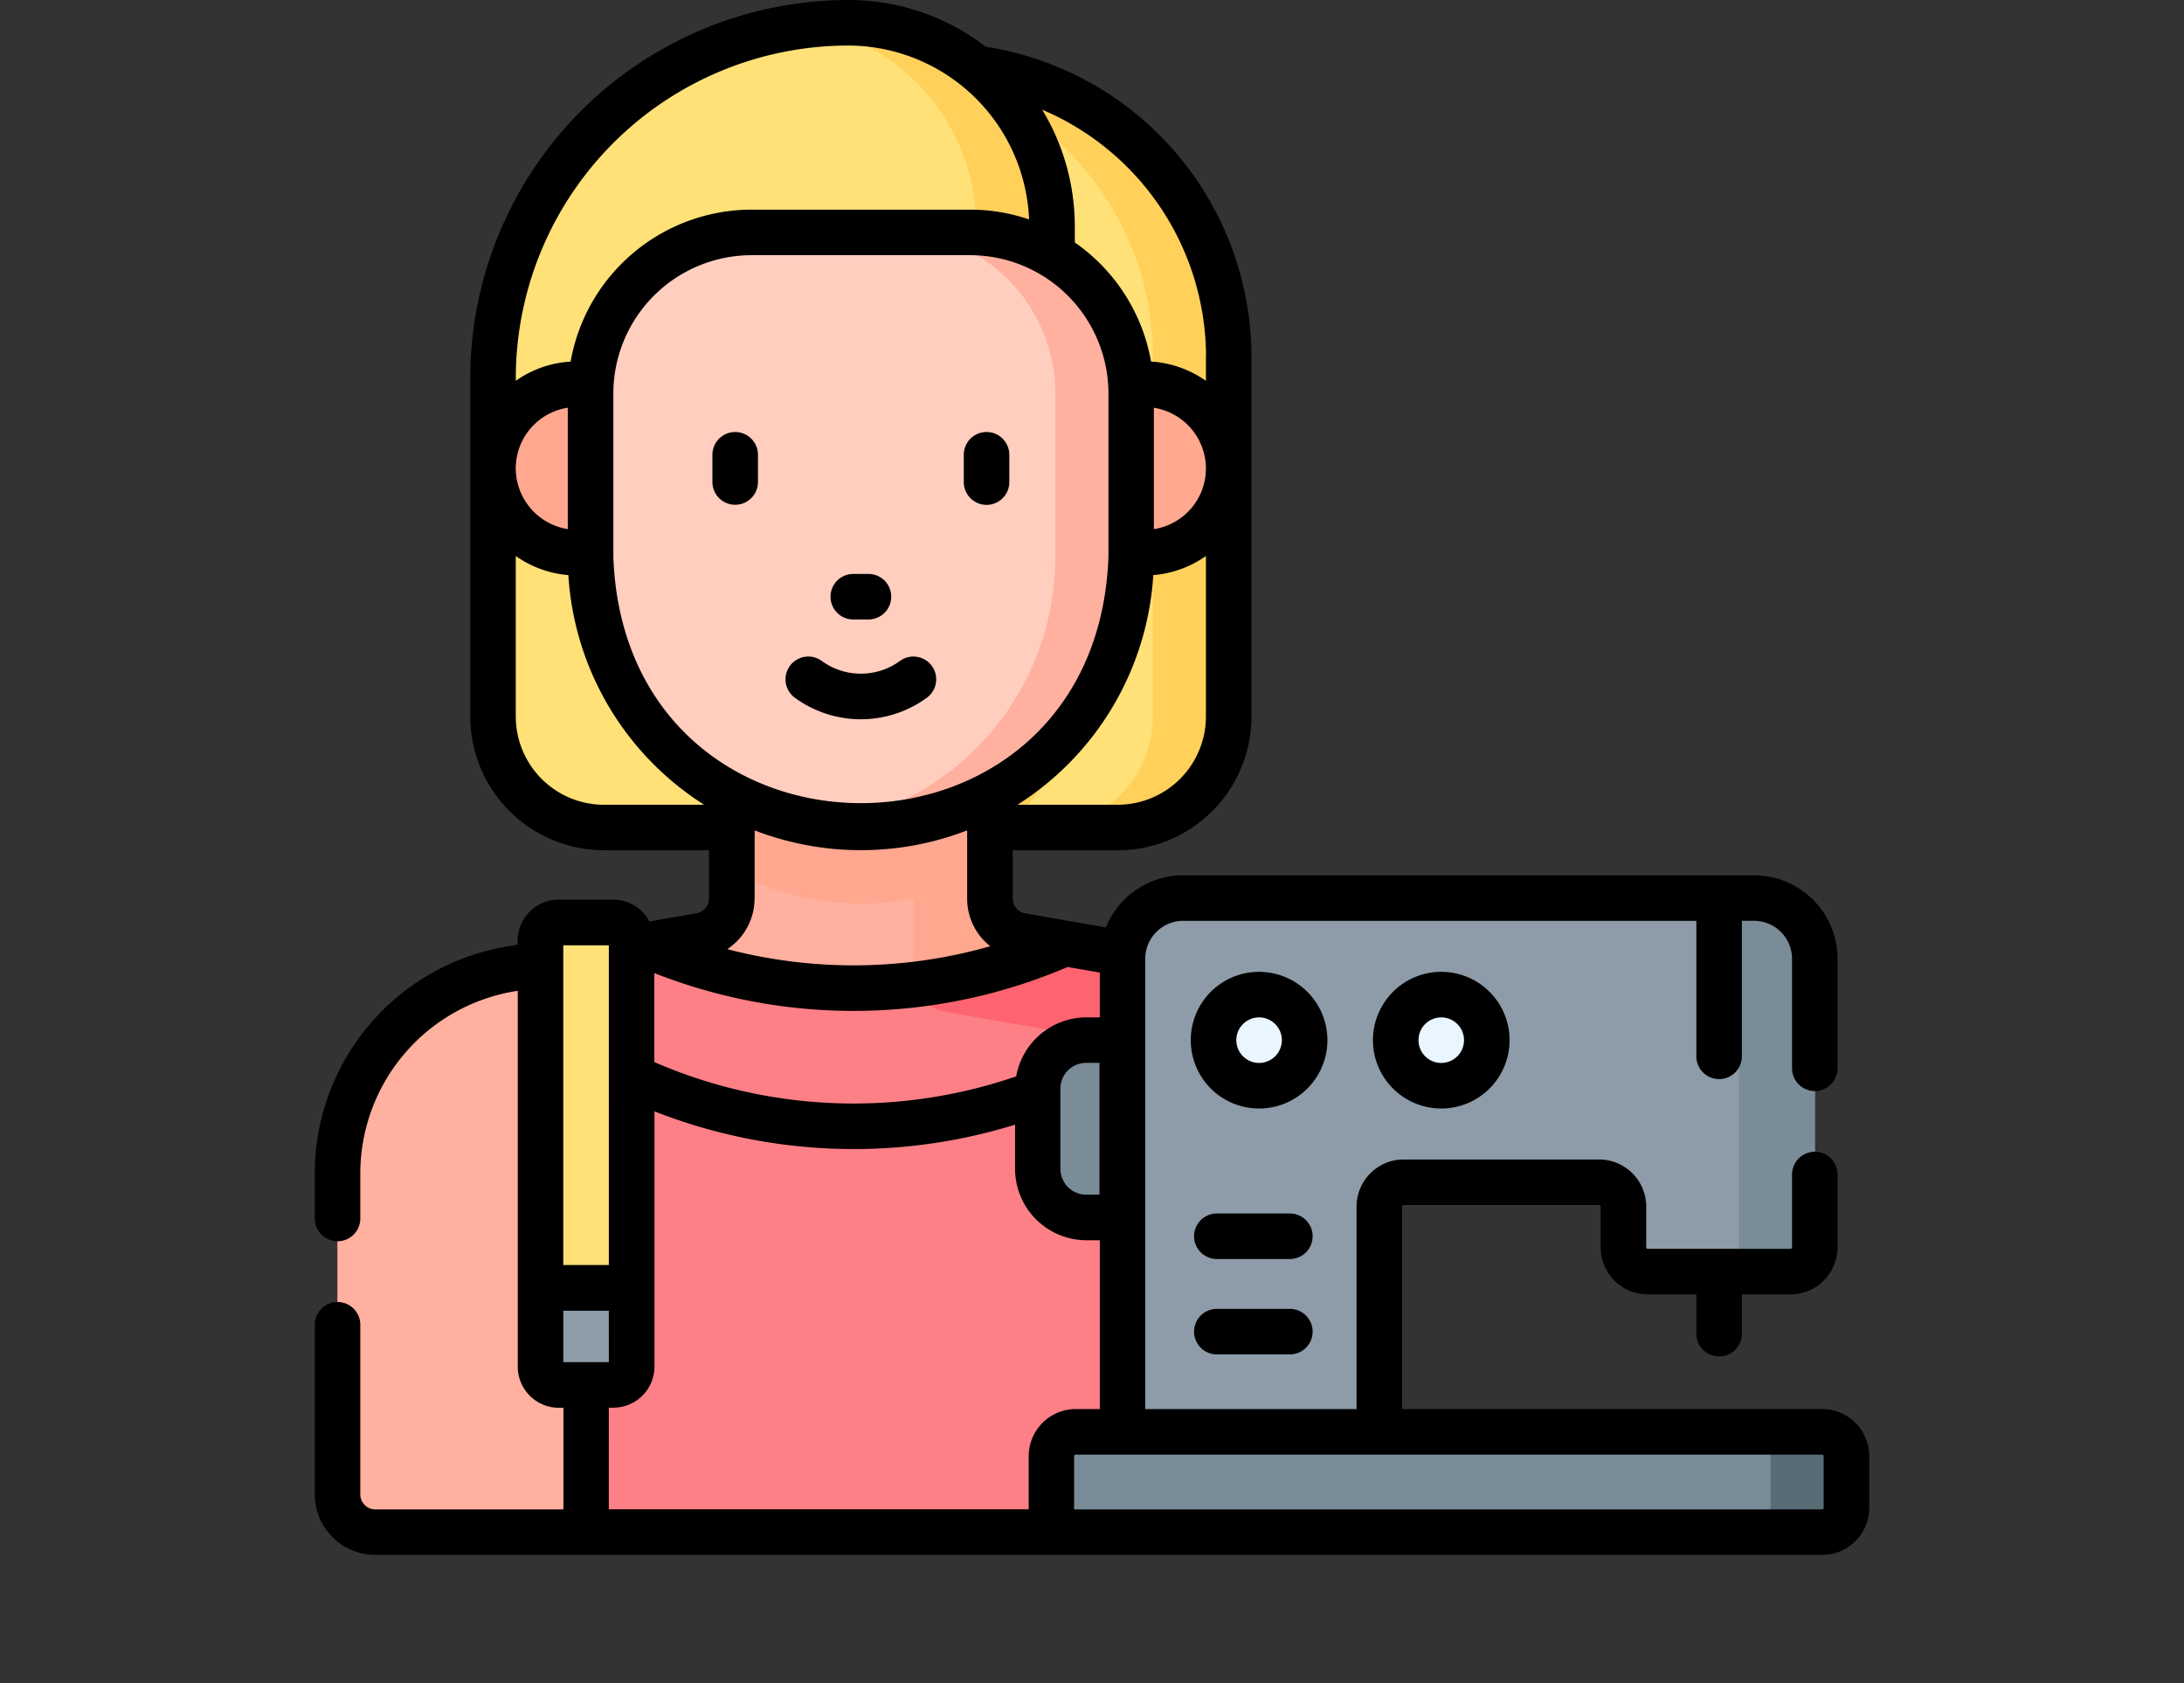 <svg xmlns="http://www.w3.org/2000/svg" width="85" height="65.498" viewBox="0 0 85 65.498">
  <rect x="0" y="0" width="85" height="65.498" fill="#333333" stroke="none"/>
  <g id="Grupo_1078751" data-name="Grupo 1078751" transform="translate(-285.291 -7390.741)">
    <path id="Trazado_841538" data-name="Trazado 841538" d="M85,78h0Z" transform="translate(285.291 7378.238)" fill="#d1bcff"/>
    <g id="sastre" transform="translate(297.542 7390.741)">
      <g id="Grupo_1078749" data-name="Grupo 1078749" transform="translate(0.886 0.886)">
        <path id="Trazado_841176" data-name="Trazado 841176" d="M125.54,234.912l-1.695-.3a1.471,1.471,0,0,1-1.218-1.449v-8.4H112.584v8.4a1.471,1.471,0,0,1-1.218,1.449l-2.1.368a20.259,20.259,0,0,0,16.278-.071Z" transform="translate(-97.238 -199.092)" fill="#ffb09e"/>
        <path id="Trazado_841177" data-name="Trazado 841177" d="M45.138,319.622l.564,9.6c0,.813-3.946,4.334-4.759,4.334H8.971A1.47,1.47,0,0,1,7.5,332.084V319.622a8.09,8.09,0,0,1,6.7-7.97l2.976-.52,2.35-.411A20.261,20.261,0,0,0,35.8,310.65l5.735,1c3.872.676,3.6,4.039,3.6,7.97Z" transform="translate(-7.5 -274.83)" fill="#fd8087"/>
        <path id="Trazado_841178" data-name="Trazado 841178" d="M161.994,21.673a5.8,5.8,0,0,0-5.8,5.8V51.311h12.8a4.318,4.318,0,0,0,4.318-4.318V32.987a11.314,11.314,0,0,0-11.314-11.314Z" transform="translate(-138.622 -19.998)" fill="#ffe177"/>
        <path id="Trazado_841179" data-name="Trazado 841179" d="M72.522,7.5A13.826,13.826,0,0,0,58.7,21.326V34.495a4.318,4.318,0,0,0,4.318,4.318H77.321a3.137,3.137,0,0,0,3.137-3.137V15.436A7.936,7.936,0,0,0,72.522,7.5Z" transform="translate(-52.647 -7.5)" fill="#ffe177"/>
        <path id="Trazado_841180" data-name="Trazado 841180" d="M207.461,32.985V46.99a4.319,4.319,0,0,1-4.319,4.318h-2.954a4.319,4.319,0,0,0,4.319-4.318V32.985A11.317,11.317,0,0,0,194.92,21.8a5.753,5.753,0,0,1,1.227-.131A11.314,11.314,0,0,1,207.461,32.985Z" transform="translate(-172.775 -19.996)" fill="#ffd15b"/>
        <path id="Trazado_841181" data-name="Trazado 841181" d="M171.106,15.436v20.24a3.138,3.138,0,0,1-3.137,3.137h-2.954a3.138,3.138,0,0,0,3.137-3.137V15.436A7.938,7.938,0,0,0,161.49,7.6a13.841,13.841,0,0,1,1.68-.1A7.936,7.936,0,0,1,171.106,15.436Z" transform="translate(-143.295 -7.5)" fill="#ffd15b"/>
        <path id="Trazado_841182" data-name="Trazado 841182" d="M148.637,234.612a1.471,1.471,0,0,1-1.218-1.449v-8.4H137.376v7.321a10.551,10.551,0,0,0,7.089,1.068v2.966a1.472,1.472,0,0,0,.053.39,20.215,20.215,0,0,0,5.814-1.6Z" transform="translate(-122.03 -199.089)" fill="#ffa78f"/>
        <path id="Trazado_841183" data-name="Trazado 841183" d="M209.371,311.649l-5.736-1a20.215,20.215,0,0,1-5.814,1.6,1.471,1.471,0,0,0,1.165,1.059l7.43,1.3a8.09,8.09,0,0,1,6.7,7.97l1.422-2.784C214.536,315.858,213.243,312.326,209.371,311.649Z" transform="translate(-175.333 -274.827)" fill="#fe646f"/>
        <path id="Trazado_841184" data-name="Trazado 841184" d="M84.053,133.056H61.976a3.28,3.28,0,0,1,0-6.56H84.053a3.28,3.28,0,1,1,0,6.56Z" transform="translate(-52.647 -112.436)" fill="#ffa78f"/>
        <path id="Trazado_841185" data-name="Trazado 841185" d="M101.357,99.687a10.521,10.521,0,0,0,10.521-10.521V82.8a6.266,6.266,0,0,0-6.266-6.266H97.1A6.266,6.266,0,0,0,90.836,82.8v6.369A10.521,10.521,0,0,0,101.357,99.687Z" transform="translate(-80.989 -68.375)" fill="#ffcebf"/>
        <path id="Trazado_841186" data-name="Trazado 841186" d="M173.108,76.532h-2.954A6.266,6.266,0,0,1,176.42,82.8v6.369a10.523,10.523,0,0,1-9.044,10.417,10.524,10.524,0,0,0,12-10.417V82.8A6.266,6.266,0,0,0,173.108,76.532Z" transform="translate(-148.485 -68.375)" fill="#ffb09e"/>
        <path id="Trazado_841187" data-name="Trazado 841187" d="M17.175,318.646l0,18.507h-8.2A1.47,1.47,0,0,1,7.5,335.682V323.22a8.09,8.09,0,0,1,6.7-7.97l2.976-.52Z" transform="translate(-7.5 -278.428)" fill="#ffb09e"/>
        <path id="Trazado_841188" data-name="Trazado 841188" d="M243.678,349.413h-3.66a1.891,1.891,0,0,1-1.891-1.891V344.4a1.891,1.891,0,0,1,1.891-1.891h3.66Z" transform="translate(-210.876 -302.928)" fill="#7a8c98"/>
        <path id="Trazado_841189" data-name="Trazado 841189" d="M266.035,298.079v19.449h10V307.72a.945.945,0,0,1,.945-.945h7.611a.945.945,0,0,1,.945.945v1.587a.945.945,0,0,0,.945.945h5.557a.945.945,0,0,0,.945-.945V298.079a2.363,2.363,0,0,0-2.363-2.363H268.4A2.363,2.363,0,0,0,266.035,298.079Z" transform="translate(-235.487 -261.661)" fill="#8d9ca8"/>
        <path id="Trazado_841190" data-name="Trazado 841190" d="M454.4,298.083v11.228a.945.945,0,0,1-.945.945H450.5a.945.945,0,0,0,.945-.945V298.083a2.363,2.363,0,0,0-2.363-2.363h2.954A2.363,2.363,0,0,1,454.4,298.083Z" transform="translate(-396.903 -261.664)" fill="#7a8c98"/>
        <path id="Trazado_841191" data-name="Trazado 841191" d="M272.612,475.4h-30v-2.954a.945.945,0,0,1,.945-.945h29.054a.945.945,0,0,1,.945.945v2.009A.945.945,0,0,1,272.612,475.4Z" transform="translate(-214.832 -416.674)" fill="#7a8c98"/>
        <path id="Trazado_841192" data-name="Trazado 841192" d="M475.4,472.445v2.009a.945.945,0,0,1-.945.945H471.5a.945.945,0,0,0,.945-.945v-2.009a.945.945,0,0,0-.945-.945h2.954A.945.945,0,0,1,475.4,472.445Z" transform="translate(-416.674 -416.674)" fill="#596c76"/>
        <path id="Trazado_841193" data-name="Trazado 841193" d="M247.612,504.5h-30" transform="translate(-192.786 -445.775)" fill="#d9b1ee"/>
        <circle id="Elipse_5024" data-name="Elipse 5024" cx="1.772" cy="1.772" r="1.772" transform="translate(34.093 37.813)" fill="#eaf6ff"/>
        <circle id="Elipse_5025" data-name="Elipse 5025" cx="1.772" cy="1.772" r="1.772" transform="translate(41.183 37.813)" fill="#eaf6ff"/>
        <path id="Trazado_841194" data-name="Trazado 841194" d="M74.357,424.066v3.068a.709.709,0,0,0,.709.709h2.127a.709.709,0,0,0,.709-.709v-3.068Z" transform="translate(-66.457 -374.845)" fill="#8d9ca8"/>
        <path id="Trazado_841195" data-name="Trazado 841195" d="M77.9,304.489a.709.709,0,0,0-.709-.709H75.066a.709.709,0,0,0-.709.709v13.5H77.9Z" transform="translate(-66.457 -268.772)" fill="#ffe177"/>
      </g>
      <g id="Grupo_1078851" data-name="Grupo 1078851">
        <g id="Grupo_1078750" data-name="Grupo 1078750">
          <path id="Trazado_841196" data-name="Trazado 841196" d="M213.772,144.253a.886.886,0,0,0,1.772,0v-1.063a.886.886,0,0,0-1.772,0Z" transform="translate(-188.513 -125.495)"/>
          <path id="Trazado_841197" data-name="Trazado 841197" d="M131.865,142.255a.886.886,0,0,0-.886.886V144.2a.886.886,0,0,0,1.772,0v-1.063A.886.886,0,0,0,131.865,142.255Z" transform="translate(-115.503 -125.446)"/>
          <path id="Trazado_841198" data-name="Trazado 841198" d="M159.517,216.363a2.586,2.586,0,0,1-3.049,0,.886.886,0,1,0-1.043,1.434,4.353,4.353,0,0,0,5.134,0,.886.886,0,1,0-1.042-1.434Z" transform="translate(-136.739 -190.648)"/>
          <path id="Trazado_841199" data-name="Trazado 841199" d="M170.81,190.763h.591a.886.886,0,0,0,0-1.772h-.591A.886.886,0,0,0,170.81,190.763Z" transform="translate(-149.852 -166.66)"/>
          <path id="Trazado_841200" data-name="Trazado 841200" d="M58.666,54.826H42.316v-7.88a.059.059,0,0,1,.059-.059h7.612a.06.06,0,0,1,.059.059v1.587a1.834,1.834,0,0,0,1.831,1.831H53.77v1.528a.886.886,0,0,0,1.772,0V50.364h1.893a1.834,1.834,0,0,0,1.831-1.831V45.7a.886.886,0,0,0-1.772,0v2.831a.059.059,0,0,1-.059.059H51.878a.059.059,0,0,1-.059-.059V46.946a1.834,1.834,0,0,0-1.831-1.831H42.376a1.834,1.834,0,0,0-1.831,1.831v7.88H32.321V37.305c0-.048,0-.1.007-.143h0a1.479,1.479,0,0,1,1.47-1.333H53.77V41.1a.886.886,0,0,0,1.772,0V35.828h.475a1.479,1.479,0,0,1,1.477,1.477v4.261a.886.886,0,0,0,1.772,0V37.305a3.253,3.253,0,0,0-3.249-3.249H33.8a3.254,3.254,0,0,0-3.011,2.029l-3.142-.549a.583.583,0,0,1-.483-.576V33.085h4.092a5.21,5.21,0,0,0,5.2-5.2V13.875A12.229,12.229,0,0,0,26.118,1.819,8.776,8.776,0,0,0,20.762,0,14.729,14.729,0,0,0,6.05,14.712V27.881a5.21,5.21,0,0,0,5.2,5.2h4.093v1.876a.583.583,0,0,1-.485.576l-1.831.32a1.6,1.6,0,0,0-1.409-.849H9.495a1.6,1.6,0,0,0-1.6,1.6v.15l-.469.082A8.96,8.96,0,0,0,0,45.678V47.41a.886.886,0,0,0,1.772,0V45.678a7.191,7.191,0,0,1,5.964-7.1l.164-.029V53.175a1.6,1.6,0,0,0,1.6,1.6h.177l0,3.955H2.357a.586.586,0,0,1-.585-.585V51.546a.886.886,0,0,0-1.772,0V58.14A2.36,2.36,0,0,0,2.357,60.5H58.666A1.834,1.834,0,0,0,60.5,58.666V56.657a1.834,1.834,0,0,0-1.831-1.831ZM27.293,41.882a19.463,19.463,0,0,1-14.077-.557V37.862A21.16,21.16,0,0,0,29.3,37.624l1.253.219v1.742h-.521a2.781,2.781,0,0,0-2.734,2.3ZM11.445,53H9.672v-2h1.772ZM30.889,15.309v6.369c-.486,12.767-18.788,12.758-19.269,0V15.309A5.386,5.386,0,0,1,17,9.929h8.51A5.386,5.386,0,0,1,30.889,15.309ZM17.119,34.961V32.309a11.484,11.484,0,0,0,8.271,0v2.653a2.351,2.351,0,0,0,.9,1.855,19.428,19.428,0,0,1-10.236.113,2.351,2.351,0,0,0,1.061-1.968Zm11.9,7.4a1.006,1.006,0,0,1,1-1.006h.521v5.128h-.521a1.006,1.006,0,0,1-1-1.006Zm2.231-11.05h-3.9a11.414,11.414,0,0,0,5.285-8.935,4.127,4.127,0,0,0,2.048-.742v6.246A3.436,3.436,0,0,1,31.254,31.312Zm3.433-13.085a2.388,2.388,0,0,1-2.026,2.362V15.865a2.4,2.4,0,0,1,2.026,2.363Zm0-4.352v.945a4.139,4.139,0,0,0-2.135-.751,7.163,7.163,0,0,0-2.968-4.634V8.822a8.769,8.769,0,0,0-1.27-4.555A10.467,10.467,0,0,1,34.687,13.875ZM20.762,1.772A7.057,7.057,0,0,1,27.8,8.537a7.118,7.118,0,0,0-2.295-.38H17A7.162,7.162,0,0,0,9.957,14.07a4.124,4.124,0,0,0-2.134.747v-.1A12.954,12.954,0,0,1,20.762,1.772ZM7.822,18.227a2.388,2.388,0,0,1,2.025-2.363v4.724A2.4,2.4,0,0,1,7.822,18.227Zm0,9.654V21.633a4.14,4.14,0,0,0,2.047.744,11.414,11.414,0,0,0,5.285,8.935h-3.9a3.435,3.435,0,0,1-3.431-3.431Zm3.622,8.9V49.221H9.672V36.78Zm0,17.99h.177a1.6,1.6,0,0,0,1.6-1.6V43.242a21.243,21.243,0,0,0,14.034.518v1.719a2.781,2.781,0,0,0,2.777,2.778h.521v6.568h-.937a1.834,1.834,0,0,0-1.831,1.831v2.068H11.443Zm47.281,3.9a.059.059,0,0,1-.059.059H29.553V56.657a.059.059,0,0,1,.059-.059H58.666a.059.059,0,0,1,.059.059Z" transform="translate(0 0)"/>
          <path id="Trazado_841201" data-name="Trazado 841201" d="M291.194,320.013a2.659,2.659,0,1,0,2.659,2.659A2.662,2.662,0,0,0,291.194,320.013Zm0,3.545a.886.886,0,1,1,.886-.886A.887.887,0,0,1,291.194,323.558Z" transform="translate(-254.442 -282.2)"/>
          <path id="Trazado_841202" data-name="Trazado 841202" d="M348.535,322.672a2.659,2.659,0,1,0,2.659-2.659A2.662,2.662,0,0,0,348.535,322.672Zm3.545,0a.886.886,0,1,1-.886-.886A.887.887,0,0,1,352.08,322.672Z" transform="translate(-307.352 -282.2)"/>
          <path id="Trazado_841203" data-name="Trazado 841203" d="M293.394,431h-2.842a.886.886,0,0,0,0,1.772h2.842A.886.886,0,0,0,293.394,431Z" transform="translate(-255.444 -380.073)"/>
          <path id="Trazado_841204" data-name="Trazado 841204" d="M293.394,399.585h-2.842a.886.886,0,0,0,0,1.772h2.842A.886.886,0,0,0,293.394,399.585Z" transform="translate(-255.444 -352.37)"/>
        </g>
      </g>
    </g>
  </g>
</svg>
